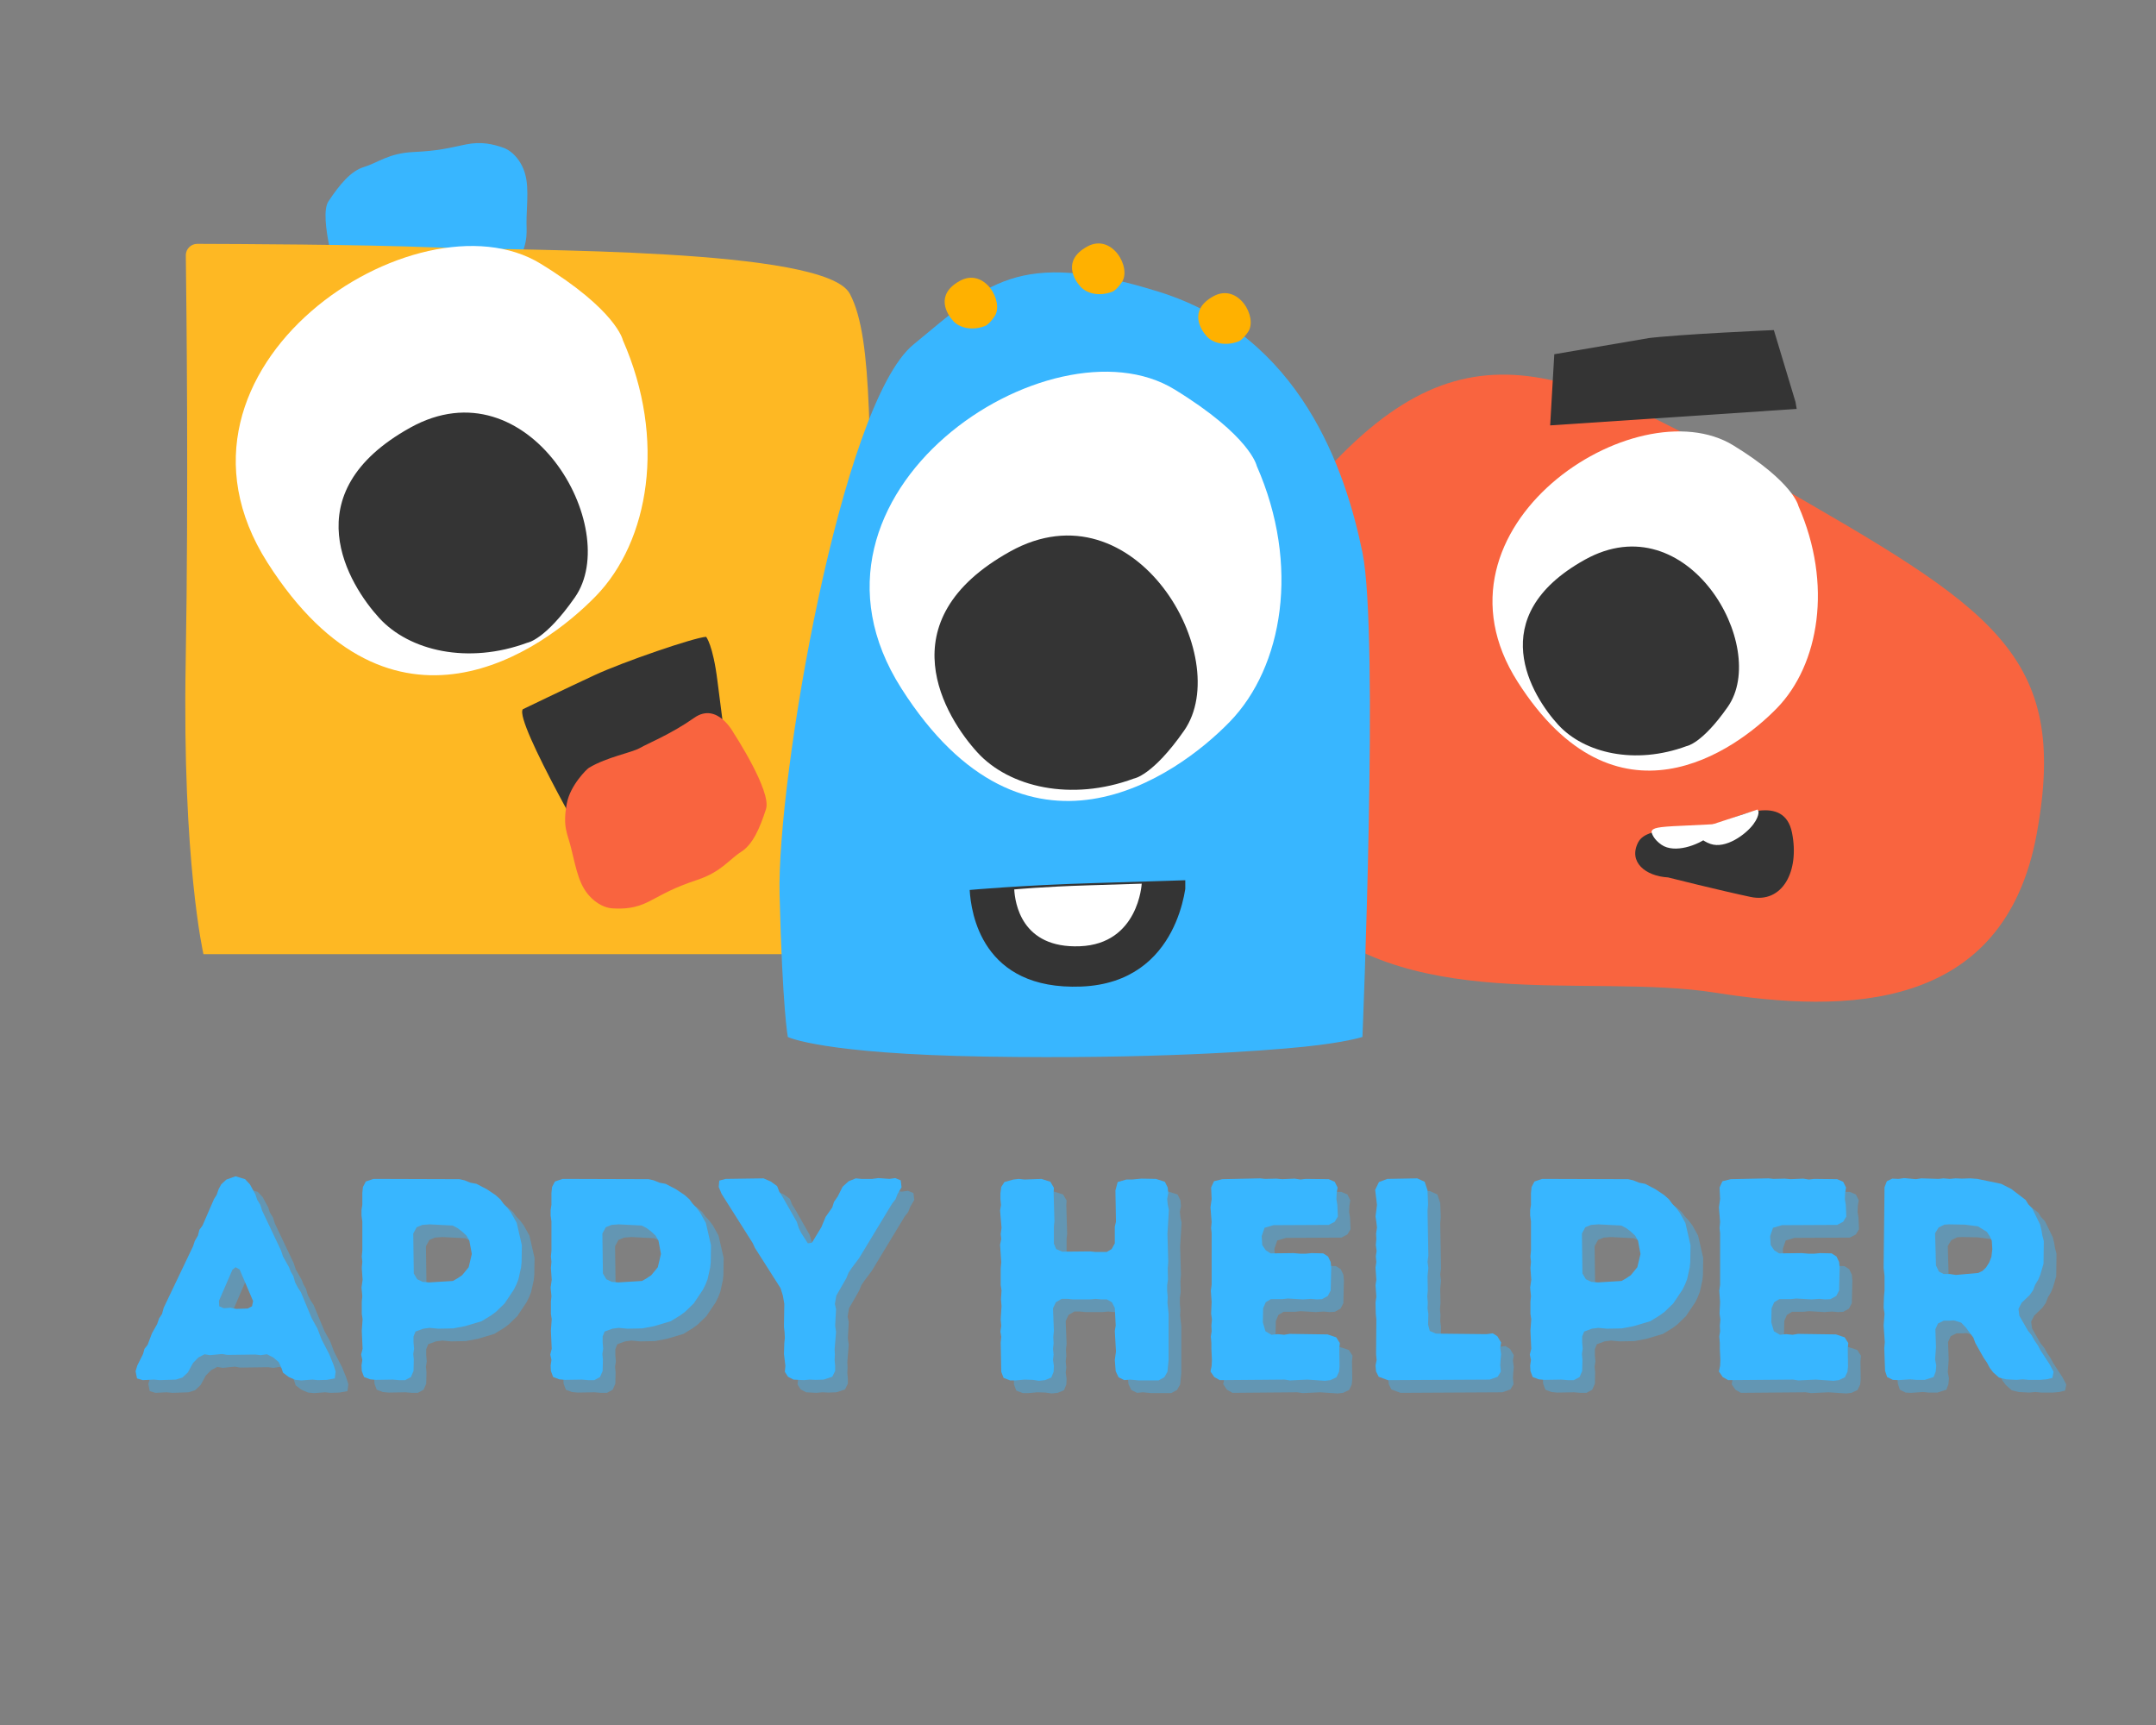 <svg xmlns="http://www.w3.org/2000/svg" xmlns:xlink="http://www.w3.org/1999/xlink" width="500" zoomAndPan="magnify" viewBox="0 0 375 300" height="400" preserveAspectRatio="xMidYMid meet" version="1.0"><rect x="0" y="0" width="375" height="300" fill="#808080" stroke="none"/><defs><g/><clipPath id="b0ee368141"><path d="M 56 24 L 92 24 L 92 54 L 56 54 Z M 56 24 " clip-rule="nonzero"/></clipPath><clipPath id="3394c8e4ff"><path d="M 91.746 56.09 L 55.004 55.191 L 55.777 23.699 L 92.516 24.602 Z M 91.746 56.09 " clip-rule="nonzero"/></clipPath><clipPath id="9d8cb9913e"><path d="M 91.746 56.09 L 55.004 55.191 L 55.777 23.699 L 92.516 24.602 Z M 91.746 56.09 " clip-rule="nonzero"/></clipPath><clipPath id="2b3bc00de7"><path d="M 32 42.41 L 153 42.41 L 153 166 L 32 166 Z M 32 42.41 " clip-rule="nonzero"/></clipPath><clipPath id="0408a862a1"><path d="M 58 71 L 103 71 L 103 114 L 58 114 Z M 58 71 " clip-rule="nonzero"/></clipPath><clipPath id="aed8da1405"><path d="M 110.07 64.004 L 106.887 117.156 L 49.242 113.707 L 52.422 60.551 Z M 110.07 64.004 " clip-rule="nonzero"/></clipPath><clipPath id="9e787842a0"><path d="M 110.07 64.004 L 106.887 117.156 L 49.242 113.707 L 52.422 60.551 Z M 110.07 64.004 " clip-rule="nonzero"/></clipPath><clipPath id="9bed72886c"><path d="M 264 95 L 303 95 L 303 132 L 264 132 Z M 264 95 " clip-rule="nonzero"/></clipPath><clipPath id="7daa848c5b"><path d="M 309.262 88.336 L 306.484 134.75 L 256.324 131.75 L 259.102 85.332 Z M 309.262 88.336 " clip-rule="nonzero"/></clipPath><clipPath id="04d9967876"><path d="M 309.262 88.336 L 306.484 134.75 L 256.324 131.75 L 259.102 85.332 Z M 309.262 88.336 " clip-rule="nonzero"/></clipPath><clipPath id="c20877c9e6"><path d="M 135.078 47 L 239 47 L 239 184 L 135.078 184 Z M 135.078 47 " clip-rule="nonzero"/></clipPath><clipPath id="1bdb1fafbf"><path d="M 162 93 L 209 93 L 209 138 L 162 138 Z M 162 93 " clip-rule="nonzero"/></clipPath><clipPath id="2e8d977c15"><path d="M 216.59 84.953 L 213.23 141.102 L 151.84 137.43 L 155.199 81.277 Z M 216.59 84.953 " clip-rule="nonzero"/></clipPath><clipPath id="94fe89826c"><path d="M 216.59 84.953 L 213.23 141.102 L 151.84 137.43 L 155.199 81.277 Z M 216.59 84.953 " clip-rule="nonzero"/></clipPath><clipPath id="3d648d4053"><path d="M 208 50 L 218 50 L 218 60 L 208 60 Z M 208 50 " clip-rule="nonzero"/></clipPath><clipPath id="383c74e1e6"><path d="M 219.191 49.344 L 218.516 60.574 L 206.539 59.855 L 207.211 48.629 Z M 219.191 49.344 " clip-rule="nonzero"/></clipPath><clipPath id="56d15e5f4f"><path d="M 219.191 49.344 L 218.516 60.574 L 206.539 59.855 L 207.211 48.629 Z M 219.191 49.344 " clip-rule="nonzero"/></clipPath><clipPath id="fe37f48023"><path d="M 186 42 L 196 42 L 196 52 L 186 52 Z M 186 42 " clip-rule="nonzero"/></clipPath><clipPath id="e0ff1254c4"><path d="M 197.23 40.707 L 196.559 51.934 L 184.582 51.219 L 185.254 39.988 Z M 197.23 40.707 " clip-rule="nonzero"/></clipPath><clipPath id="5f1433fe9b"><path d="M 197.23 40.707 L 196.559 51.934 L 184.582 51.219 L 185.254 39.988 Z M 197.23 40.707 " clip-rule="nonzero"/></clipPath><clipPath id="5291d4d8e6"><path d="M 164 48 L 174 48 L 174 58 L 164 58 Z M 164 48 " clip-rule="nonzero"/></clipPath><clipPath id="198f049faa"><path d="M 175.086 46.668 L 174.414 57.898 L 162.434 57.18 L 163.105 45.953 Z M 175.086 46.668 " clip-rule="nonzero"/></clipPath><clipPath id="cd02ccf014"><path d="M 175.086 46.668 L 174.414 57.898 L 162.434 57.18 L 163.105 45.953 Z M 175.086 46.668 " clip-rule="nonzero"/></clipPath><clipPath id="e2378d297c"><path d="M 90 110 L 128 110 L 128 152 L 90 152 Z M 90 110 " clip-rule="nonzero"/></clipPath><clipPath id="4764003b8d"><path d="M 87.785 119.352 L 123.379 110.191 L 132.164 144.328 L 96.574 153.488 Z M 87.785 119.352 " clip-rule="nonzero"/></clipPath><clipPath id="ac2ea52393"><path d="M 87.785 119.352 L 123.379 110.191 L 132.164 144.328 L 96.574 153.488 Z M 87.785 119.352 " clip-rule="nonzero"/></clipPath><clipPath id="9dc947960b"><path d="M 98 124 L 134 124 L 134 159 L 98 159 Z M 98 124 " clip-rule="nonzero"/></clipPath><clipPath id="49e60a95e9"><path d="M 94.18 129.879 L 129.77 120.719 L 137.621 151.223 L 102.031 160.383 Z M 94.18 129.879 " clip-rule="nonzero"/></clipPath><clipPath id="74e3a439e3"><path d="M 94.18 129.879 L 129.77 120.719 L 137.621 151.223 L 102.031 160.383 Z M 94.18 129.879 " clip-rule="nonzero"/></clipPath><clipPath id="2c47a19af9"><path d="M 284 140 L 313 140 L 313 157 L 284 157 Z M 284 140 " clip-rule="nonzero"/></clipPath><clipPath id="06f916162c"><path d="M 287.09 132.781 L 315.613 139.254 L 311.297 158.27 L 282.773 151.797 Z M 287.09 132.781 " clip-rule="nonzero"/></clipPath><clipPath id="17f9e885bb"><path d="M 287.09 132.781 L 315.613 139.254 L 311.297 158.27 L 282.773 151.797 Z M 287.09 132.781 " clip-rule="nonzero"/></clipPath><clipPath id="7eff94ae74"><path d="M 168.66 153.066 L 206.16 153.066 L 206.16 172 L 168.66 172 Z M 168.66 153.066 " clip-rule="nonzero"/></clipPath><clipPath id="b4c7e7e0d3"><path d="M 176.41 153.672 L 198.91 153.672 L 198.91 164.922 L 176.41 164.922 Z M 176.41 153.672 " clip-rule="nonzero"/></clipPath><clipPath id="fc5e7a6c59"><path d="M 287 143 L 299 143 L 299 148 L 287 148 Z M 287 143 " clip-rule="nonzero"/></clipPath><clipPath id="2224ad0756"><path d="M 287.121 144.016 L 298.152 141.801 L 299.188 146.949 L 288.156 149.16 Z M 287.121 144.016 " clip-rule="nonzero"/></clipPath><clipPath id="cc2c4868c0"><path d="M 287.121 144.016 L 298.152 141.801 L 299.188 146.949 L 288.156 149.16 Z M 287.121 144.016 " clip-rule="nonzero"/></clipPath><clipPath id="e8e7d47fff"><path d="M 295 140 L 306 140 L 306 147 L 295 147 Z M 295 140 " clip-rule="nonzero"/></clipPath><clipPath id="0086374dee"><path d="M 294.953 144.469 L 305.004 139.41 L 307.363 144.102 L 297.312 149.16 Z M 294.953 144.469 " clip-rule="nonzero"/></clipPath><clipPath id="57392f1f52"><path d="M 294.953 144.469 L 305.004 139.41 L 307.363 144.102 L 297.312 149.16 Z M 294.953 144.469 " clip-rule="nonzero"/></clipPath><clipPath id="c924063f78"><path d="M 269 57 L 313 57 L 313 74 L 269 74 Z M 269 57 " clip-rule="nonzero"/></clipPath><clipPath id="262254456a"><path d="M 270.371 78.344 L 267.59 62.078 L 309.73 54.875 L 312.508 71.137 Z M 270.371 78.344 " clip-rule="nonzero"/></clipPath><clipPath id="7e40774664"><path d="M 270.371 78.344 L 267.59 62.078 L 309.73 54.875 L 312.508 71.137 Z M 270.371 78.344 " clip-rule="nonzero"/></clipPath></defs><g fill="#38b6ff" fill-opacity="0.4"><g transform="translate(25.137, 242.188)"><g><path d="M 29.5 0.094 L 28.453 0 L 27.297 -0.5 L 26.297 -1.25 L 26 -2.156 L 25.547 -3.094 L 24.594 -3.906 L 23.5 -4.453 L 22.406 -4.297 L 21.5 -4.406 L 16.594 -4.344 L 15.703 -4.5 L 13.594 -4.297 L 12.656 -4.453 L 11.594 -3.906 L 10.656 -2.953 L 9.75 -1.297 L 8.797 -0.406 L 7.656 -0.047 L 4.844 0.047 L 3.844 -0.047 L 1.906 0.047 L 0.906 -0.25 L 0.656 -1.5 L 0.953 -2.5 L 1.953 -4.5 L 2.203 -5.406 L 2.75 -6.094 L 3.5 -8.094 L 4.406 -9.703 L 4.75 -10.703 L 5.25 -11.453 L 5.547 -12.547 L 10.656 -23.25 L 10.953 -24.156 L 11.5 -25.094 L 11.75 -26.094 L 12.297 -26.844 L 14.297 -31.453 L 14.75 -32.156 L 15.094 -33.156 L 15.547 -34 L 16.453 -34.844 L 18.047 -35.406 L 19.703 -34.906 L 20.547 -34 L 21.5 -32.25 L 21.797 -31.344 L 22.344 -30.453 L 22.656 -29.453 L 25.953 -22.5 L 26.297 -21.453 L 27.344 -19.594 L 27.656 -18.797 L 28.094 -18.047 L 28.406 -16.953 L 28.906 -16 L 29.406 -15.25 L 31.297 -10.703 L 32.297 -8.906 L 33 -7.047 L 34.344 -4.453 L 35.094 -2.594 L 35.453 -1.453 L 35.297 -0.25 L 33.906 0 L 32.344 0.047 L 31.406 -0.047 Z M 18.156 -12.344 L 20.156 -12.406 L 20.906 -12.797 L 21.094 -13.703 L 18.75 -19.203 L 18.047 -19.594 L 17.5 -19.156 L 15.156 -13.75 L 15.203 -12.797 L 16 -12.453 L 17.156 -12.547 Z M 18.156 -12.344 "/></g></g></g><g fill="#38b6ff" fill-opacity="0.4"><g transform="translate(61.431, 242.188)"><g><path d="M 3.703 -1.547 L 3.656 -2.5 L 3.797 -3.453 L 3.594 -4.406 L 3.844 -5.406 L 3.703 -8.547 L 3.844 -10.547 L 3.703 -11.5 L 3.703 -13.594 L 3.797 -14.547 L 3.656 -16.047 L 3.844 -17.406 L 3.703 -19.453 L 3.797 -20.547 L 3.703 -21.453 L 3.797 -22.453 L 3.797 -27.547 L 3.656 -28.594 L 3.656 -29.547 L 3.797 -30.453 L 3.797 -32.5 L 3.906 -33.547 L 4.406 -34.5 L 5.75 -34.953 L 20.703 -34.906 L 21.594 -34.703 L 22.594 -34.297 L 23.656 -34.094 L 25.453 -33.156 L 26.953 -32.156 L 27.797 -31.406 L 28.344 -30.656 L 29 -29.953 L 29.656 -29.094 L 30.656 -27.297 L 31.547 -23.406 L 31.5 -20.453 L 31.406 -19.547 L 30.953 -17.5 L 30.594 -16.594 L 30.156 -15.703 L 28.547 -13.297 L 27.047 -11.844 L 26.25 -11.25 L 24.547 -10.203 L 21.656 -9.344 L 19.594 -8.953 L 17 -8.906 L 15.5 -9.047 L 14.406 -8.906 L 13.047 -8.406 L 12.703 -7.547 L 12.703 -6.5 L 12.797 -5.406 L 12.656 -4.5 L 12.75 -3.547 L 12.703 -1.547 L 12.25 -0.5 L 11.25 0.047 L 10.203 0.047 L 9.094 -0.047 L 6.156 0 L 5.156 -0.094 L 4.094 -0.5 Z M 14.297 -17.047 L 15.453 -16.953 L 19.547 -17.203 L 20.344 -17.656 L 21.156 -18.203 L 22.297 -19.594 L 22.844 -21.906 L 22.406 -24.25 L 21.906 -25.094 L 21.094 -25.844 L 20.344 -26.406 L 19.5 -26.844 L 15.5 -27.047 L 14.25 -26.953 L 13.25 -26.547 L 12.656 -25.453 L 12.75 -18.5 L 13.344 -17.5 Z M 14.297 -17.047 "/></g></g></g><g fill="#38b6ff" fill-opacity="0.4"><g transform="translate(94.326, 242.188)"><g><path d="M 3.703 -1.547 L 3.656 -2.5 L 3.797 -3.453 L 3.594 -4.406 L 3.844 -5.406 L 3.703 -8.547 L 3.844 -10.547 L 3.703 -11.5 L 3.703 -13.594 L 3.797 -14.547 L 3.656 -16.047 L 3.844 -17.406 L 3.703 -19.453 L 3.797 -20.547 L 3.703 -21.453 L 3.797 -22.453 L 3.797 -27.547 L 3.656 -28.594 L 3.656 -29.547 L 3.797 -30.453 L 3.797 -32.5 L 3.906 -33.547 L 4.406 -34.5 L 5.75 -34.953 L 20.703 -34.906 L 21.594 -34.703 L 22.594 -34.297 L 23.656 -34.094 L 25.453 -33.156 L 26.953 -32.156 L 27.797 -31.406 L 28.344 -30.656 L 29 -29.953 L 29.656 -29.094 L 30.656 -27.297 L 31.547 -23.406 L 31.5 -20.453 L 31.406 -19.547 L 30.953 -17.5 L 30.594 -16.594 L 30.156 -15.703 L 28.547 -13.297 L 27.047 -11.844 L 26.25 -11.25 L 24.547 -10.203 L 21.656 -9.344 L 19.594 -8.953 L 17 -8.906 L 15.5 -9.047 L 14.406 -8.906 L 13.047 -8.406 L 12.703 -7.547 L 12.703 -6.5 L 12.797 -5.406 L 12.656 -4.5 L 12.75 -3.547 L 12.703 -1.547 L 12.25 -0.5 L 11.25 0.047 L 10.203 0.047 L 9.094 -0.047 L 6.156 0 L 5.156 -0.094 L 4.094 -0.5 Z M 14.297 -17.047 L 15.453 -16.953 L 19.547 -17.203 L 20.344 -17.656 L 21.156 -18.203 L 22.297 -19.594 L 22.844 -21.906 L 22.406 -24.25 L 21.906 -25.094 L 21.094 -25.844 L 20.344 -26.406 L 19.5 -26.844 L 15.5 -27.047 L 14.25 -26.953 L 13.25 -26.547 L 12.656 -25.453 L 12.75 -18.5 L 13.344 -17.5 Z M 14.297 -17.047 "/></g></g></g><g fill="#38b6ff" fill-opacity="0.4"><g transform="translate(127.221, 242.188)"><g><path d="M 11.5 -1.406 L 11.594 -2.453 L 11.344 -4.5 L 11.406 -6.406 L 11.5 -7.297 L 11.453 -8.25 L 11.344 -9.25 L 11.406 -13.203 L 11.156 -14.656 L 10.75 -15.953 L 6.297 -22.953 L 5.906 -23.797 L 0.5 -32.344 L 0 -33.547 L 0.094 -34.656 L 1.203 -34.953 L 7.797 -35.047 L 9.047 -34.5 L 10.156 -33.703 L 10.547 -32.703 L 11.094 -31.844 L 13.594 -27.453 L 13.906 -26.453 L 14.344 -25.547 L 15.5 -23.75 L 16.203 -23.844 L 17.844 -26.547 L 18.594 -28.344 L 19.75 -30 L 20.047 -30.953 L 20.703 -31.906 L 21.547 -33.594 L 22.594 -34.547 L 23.844 -35.047 L 24.797 -34.953 L 26.703 -34.953 L 27.75 -35.094 L 29.703 -34.953 L 30.703 -35.094 L 31.656 -34.703 L 31.797 -33.5 L 31.094 -32.297 L 30.75 -31.406 L 30.156 -30.656 L 24.406 -21.156 L 23.156 -19.5 L 22.594 -18.656 L 22.203 -17.703 L 20.453 -14.656 L 20.203 -13.203 L 20.406 -12.297 L 20.25 -9.406 L 20.406 -8.344 L 20.156 -5.297 L 20.203 -4.406 L 20.156 -3.453 L 20.25 -2.406 L 20.25 -1.547 L 19.75 -0.547 L 18.25 -0.047 L 16.844 0 L 15.797 -0.047 L 14.797 0.047 L 13 -0.047 L 12.047 -0.547 Z M 11.5 -1.406 "/></g></g></g><g fill="#38b6ff" fill-opacity="0.4"><g transform="translate(159.016, 242.188)"><g/></g></g><g fill="#38b6ff" fill-opacity="0.4"><g transform="translate(172.564, 242.188)"><g><path d="M 3.797 -1.406 L 3.703 -6.5 L 3.797 -7.5 L 3.656 -8.406 L 3.797 -9.406 L 3.703 -10.5 L 3.844 -12.844 L 3.75 -14 L 3.844 -15.547 L 3.703 -16.5 L 3.703 -19.406 L 3.797 -20.453 L 3.594 -23.5 L 3.797 -24.5 L 3.703 -25.344 L 3.844 -26.453 L 3.594 -29.453 L 3.75 -30.406 L 3.656 -31.5 L 3.656 -32.453 L 3.797 -33.547 L 4.344 -34.406 L 5.906 -34.844 L 6.844 -34.953 L 7.844 -34.844 L 10.797 -34.953 L 12.344 -34.453 L 12.953 -33.406 L 12.906 -32.547 L 13.047 -27.594 L 12.953 -26.703 L 12.953 -23.703 L 13.344 -22.75 L 14.406 -22.297 L 19.25 -22.344 L 20.156 -22.25 L 22.156 -22.25 L 23 -22.75 L 23.547 -23.75 L 23.547 -26.656 L 23.75 -27.5 L 23.656 -32.953 L 24.047 -34.406 L 25.547 -34.844 L 26.547 -34.844 L 28.156 -35 L 30.703 -34.953 L 32.25 -34.453 L 32.75 -33.453 L 32.844 -32.453 L 32.656 -31.453 L 32.75 -30.5 L 32.953 -29.547 L 32.703 -25.406 L 32.844 -20.5 L 32.75 -19.406 L 32.797 -17.5 L 32.656 -16.453 L 32.656 -15.453 L 32.75 -14.406 L 32.703 -13.406 L 32.906 -11.5 L 32.906 -3.453 L 32.703 -1.406 L 32.156 -0.453 L 31.156 0.094 L 27.703 0.094 L 26.203 -0.047 L 25.203 0.047 L 24.203 -0.453 L 23.703 -1.5 L 23.547 -3.453 L 23.75 -4.953 L 23.547 -8.5 L 23.703 -9.453 L 23.547 -12.5 L 23.047 -13.5 L 22.156 -14 L 21.203 -14 L 20.203 -14.094 L 19.203 -14 L 16.25 -14 L 15.344 -14.094 L 14.297 -14.094 L 13.297 -13.5 L 12.797 -12.453 L 12.953 -8.5 L 12.844 -7.453 L 12.906 -6.344 L 12.797 -5.406 L 12.906 -4.406 L 12.797 -3.5 L 12.953 -2.406 L 12.906 -1.406 L 12.5 -0.406 L 11.406 0.047 L 10.344 0.156 L 9.297 0 L 7.844 -0.047 L 6.297 0.094 L 5.344 0.094 L 4.203 -0.344 Z M 3.797 -1.406 "/></g></g></g><g fill="#38b6ff" fill-opacity="0.4"><g transform="translate(209.158, 242.188)"><g><path d="M 3.594 -1.453 L 3.797 -2.453 L 3.844 -3.453 L 3.75 -5.406 L 3.75 -6.406 L 3.656 -7.547 L 3.797 -8.453 L 3.75 -9.406 L 3.844 -10.5 L 3.703 -11.547 L 3.797 -13.547 L 3.656 -15.5 L 3.797 -16.547 L 3.797 -25.5 L 3.703 -26.406 L 3.797 -27.453 L 3.594 -30 L 3.797 -31.453 L 3.703 -33.453 L 4.203 -34.547 L 5.656 -34.906 L 12.203 -35.047 L 13.094 -34.953 L 15.047 -35 L 16.047 -34.906 L 18.25 -35 L 19.25 -34.844 L 20.156 -34.953 L 24.156 -34.906 L 25.203 -34.453 L 25.703 -33.453 L 25.547 -32.5 L 25.5 -31.406 L 25.656 -30.453 L 25.75 -28.406 L 25.203 -27.5 L 24.156 -26.953 L 14.547 -26.906 L 13 -26.453 L 12.5 -25 L 12.594 -23.453 L 13.203 -22.547 L 14.047 -22 L 18 -22.047 L 19.156 -21.953 L 20.203 -21.953 L 21.203 -22.047 L 23.203 -22 L 24.047 -21.453 L 24.5 -20.5 L 24.594 -19.5 L 24.5 -15.547 L 24 -14.594 L 23 -14.047 L 22.094 -14 L 21.047 -14.094 L 19.703 -14 L 17.047 -14.156 L 16.047 -14.047 L 14.094 -14.047 L 13.203 -13.5 L 12.75 -12.453 L 12.703 -10 L 13.156 -8.453 L 14.203 -7.844 L 15.297 -7.953 L 16.406 -7.844 L 17.344 -8 L 23.953 -7.906 L 25.453 -7.406 L 26.094 -6.406 L 26 -5.453 L 26.047 -2.344 L 25.953 -1.406 L 25.5 -0.453 L 24.453 0.047 L 23.5 0.156 L 20.453 -0.047 L 17.406 0.094 L 16.5 -0.047 L 5.203 0.047 L 4.25 -0.5 Z M 3.594 -1.453 "/></g></g></g><g fill="#38b6ff" fill-opacity="0.4"><g transform="translate(237.804, 242.188)"><g><path d="M 3.75 -1.453 L 3.656 -2.5 L 3.844 -3.453 L 3.75 -4.453 L 3.797 -10.547 L 3.703 -11.453 L 3.656 -13.453 L 3.797 -14.453 L 3.656 -16.453 L 3.797 -17.406 L 3.656 -19.547 L 3.797 -20.5 L 3.703 -21.5 L 3.844 -22.406 L 3.703 -23.453 L 3.797 -24.453 L 3.75 -25.406 L 3.906 -26.5 L 3.797 -27.453 L 3.656 -28.453 L 3.797 -29.5 L 3.906 -30.453 L 3.594 -33.047 L 4.25 -34.406 L 5.703 -34.953 L 10.906 -35.047 L 12.203 -34.453 L 12.703 -32.953 L 12.797 -30.5 L 12.703 -29.406 L 12.844 -21.594 L 12.703 -20.547 L 12.844 -19.453 L 12.703 -18.047 L 12.75 -15.547 L 12.656 -14.5 L 12.75 -13.5 L 12.703 -12.406 L 12.844 -11.453 L 12.797 -9.594 L 13.094 -8.5 L 14.156 -8.047 L 22.953 -7.953 L 24.047 -8.094 L 24.844 -7.594 L 25.5 -6.5 L 25.344 -5.547 L 25.5 -4.453 L 25.406 -3.547 L 25.344 -2.547 L 25.453 -1.453 L 24.906 -0.547 L 23.5 -0.047 L 5.797 0.047 L 4.203 -0.547 Z M 3.75 -1.453 "/></g></g></g><g fill="#38b6ff" fill-opacity="0.4"><g transform="translate(264.7, 242.188)"><g><path d="M 3.703 -1.547 L 3.656 -2.5 L 3.797 -3.453 L 3.594 -4.406 L 3.844 -5.406 L 3.703 -8.547 L 3.844 -10.547 L 3.703 -11.5 L 3.703 -13.594 L 3.797 -14.547 L 3.656 -16.047 L 3.844 -17.406 L 3.703 -19.453 L 3.797 -20.547 L 3.703 -21.453 L 3.797 -22.453 L 3.797 -27.547 L 3.656 -28.594 L 3.656 -29.547 L 3.797 -30.453 L 3.797 -32.5 L 3.906 -33.547 L 4.406 -34.5 L 5.75 -34.953 L 20.703 -34.906 L 21.594 -34.703 L 22.594 -34.297 L 23.656 -34.094 L 25.453 -33.156 L 26.953 -32.156 L 27.797 -31.406 L 28.344 -30.656 L 29 -29.953 L 29.656 -29.094 L 30.656 -27.297 L 31.547 -23.406 L 31.5 -20.453 L 31.406 -19.547 L 30.953 -17.5 L 30.594 -16.594 L 30.156 -15.703 L 28.547 -13.297 L 27.047 -11.844 L 26.25 -11.25 L 24.547 -10.203 L 21.656 -9.344 L 19.594 -8.953 L 17 -8.906 L 15.5 -9.047 L 14.406 -8.906 L 13.047 -8.406 L 12.703 -7.547 L 12.703 -6.5 L 12.797 -5.406 L 12.656 -4.5 L 12.75 -3.547 L 12.703 -1.547 L 12.25 -0.5 L 11.25 0.047 L 10.203 0.047 L 9.094 -0.047 L 6.156 0 L 5.156 -0.094 L 4.094 -0.5 Z M 14.297 -17.047 L 15.453 -16.953 L 19.547 -17.203 L 20.344 -17.656 L 21.156 -18.203 L 22.297 -19.594 L 22.844 -21.906 L 22.406 -24.25 L 21.906 -25.094 L 21.094 -25.844 L 20.344 -26.406 L 19.5 -26.844 L 15.5 -27.047 L 14.25 -26.953 L 13.25 -26.547 L 12.656 -25.453 L 12.75 -18.5 L 13.344 -17.5 Z M 14.297 -17.047 "/></g></g></g><g fill="#38b6ff" fill-opacity="0.4"><g transform="translate(297.595, 242.188)"><g><path d="M 3.594 -1.453 L 3.797 -2.453 L 3.844 -3.453 L 3.75 -5.406 L 3.75 -6.406 L 3.656 -7.547 L 3.797 -8.453 L 3.75 -9.406 L 3.844 -10.5 L 3.703 -11.547 L 3.797 -13.547 L 3.656 -15.5 L 3.797 -16.547 L 3.797 -25.5 L 3.703 -26.406 L 3.797 -27.453 L 3.594 -30 L 3.797 -31.453 L 3.703 -33.453 L 4.203 -34.547 L 5.656 -34.906 L 12.203 -35.047 L 13.094 -34.953 L 15.047 -35 L 16.047 -34.906 L 18.25 -35 L 19.25 -34.844 L 20.156 -34.953 L 24.156 -34.906 L 25.203 -34.453 L 25.703 -33.453 L 25.547 -32.5 L 25.5 -31.406 L 25.656 -30.453 L 25.75 -28.406 L 25.203 -27.5 L 24.156 -26.953 L 14.547 -26.906 L 13 -26.453 L 12.5 -25 L 12.594 -23.453 L 13.203 -22.547 L 14.047 -22 L 18 -22.047 L 19.156 -21.953 L 20.203 -21.953 L 21.203 -22.047 L 23.203 -22 L 24.047 -21.453 L 24.5 -20.5 L 24.594 -19.5 L 24.5 -15.547 L 24 -14.594 L 23 -14.047 L 22.094 -14 L 21.047 -14.094 L 19.703 -14 L 17.047 -14.156 L 16.047 -14.047 L 14.094 -14.047 L 13.203 -13.5 L 12.75 -12.453 L 12.703 -10 L 13.156 -8.453 L 14.203 -7.844 L 15.297 -7.953 L 16.406 -7.844 L 17.344 -8 L 23.953 -7.906 L 25.453 -7.406 L 26.094 -6.406 L 26 -5.453 L 26.047 -2.344 L 25.953 -1.406 L 25.5 -0.453 L 24.453 0.047 L 23.5 0.156 L 20.453 -0.047 L 17.406 0.094 L 16.5 -0.047 L 5.203 0.047 L 4.25 -0.5 Z M 3.594 -1.453 "/></g></g></g><g fill="#38b6ff" fill-opacity="0.4"><g transform="translate(326.24, 242.188)"><g><path d="M 3.844 -1.594 L 3.703 -5.5 L 3.797 -6.547 L 3.594 -9.453 L 3.75 -11.5 L 3.594 -12.594 L 3.656 -14.5 L 3.75 -15.547 L 3.75 -18.047 L 3.594 -19.5 L 3.75 -33.5 L 4.156 -34.547 L 5.094 -35 L 6.203 -34.953 L 7.156 -35.094 L 9.203 -34.906 L 10.156 -35.047 L 13.156 -34.953 L 14 -35.047 L 15.094 -34.953 L 16.094 -35.047 L 17.203 -35 L 18.656 -35.047 L 19.906 -34.953 L 24.047 -34.094 L 25.797 -33.203 L 28.297 -31.297 L 28.75 -30.547 L 29.453 -29.797 L 30.797 -27.047 L 31.047 -26.047 L 31.203 -25.094 L 31.453 -24.156 L 31.406 -20.203 L 30.844 -18.297 L 30.5 -17.453 L 29.953 -16.547 L 29.594 -15.594 L 29 -14.75 L 27.594 -13.406 L 27.047 -12.344 L 27.203 -11.156 L 28.703 -8.547 L 29.344 -7.75 L 29.844 -6.844 L 30.453 -5.953 L 30.906 -5.094 L 32.5 -2.656 L 33.156 -1.406 L 32.953 -0.344 L 31.906 -0.094 L 30.797 0 L 28.797 0 L 27.797 -0.094 L 26.703 0 L 24.906 -0.094 L 23.656 -0.406 L 22.656 -1.297 L 22.047 -2.094 L 21.594 -2.953 L 20.953 -3.906 L 19.547 -6.406 L 19.203 -7.344 L 17.906 -9.094 L 17.094 -9.953 L 15.844 -10.344 L 14.953 -10.297 L 14.047 -10.297 L 13.047 -9.797 L 12.594 -8.797 L 12.703 -5.703 L 12.547 -3.547 L 12.75 -2.5 L 12.656 -1.453 L 12.297 -0.5 L 10.75 0 L 9.25 0 L 8.203 -0.094 L 6.156 0.047 L 5.203 0 L 4.203 -0.5 Z M 14.047 -18.406 L 15.156 -18.406 L 16.156 -18.25 L 20.047 -18.594 L 20.797 -18.953 L 21.406 -19.547 L 21.953 -20.406 L 22.344 -21.406 L 22.5 -22.75 L 22.406 -24.203 L 22.047 -25 L 21.547 -25.75 L 20 -26.703 L 17.703 -27 L 14.953 -27.047 L 14.156 -27 L 13.156 -26.5 L 12.547 -25.5 L 12.703 -19.906 L 13.203 -18.844 Z M 14.047 -18.406 "/></g></g></g><g fill="#38b6ff" fill-opacity="1"><g transform="translate(22.927, 239.979)"><g><path d="M 29.5 0.094 L 28.453 0 L 27.297 -0.5 L 26.297 -1.25 L 26 -2.156 L 25.547 -3.094 L 24.594 -3.906 L 23.5 -4.453 L 22.406 -4.297 L 21.5 -4.406 L 16.594 -4.344 L 15.703 -4.5 L 13.594 -4.297 L 12.656 -4.453 L 11.594 -3.906 L 10.656 -2.953 L 9.75 -1.297 L 8.797 -0.406 L 7.656 -0.047 L 4.844 0.047 L 3.844 -0.047 L 1.906 0.047 L 0.906 -0.25 L 0.656 -1.5 L 0.953 -2.5 L 1.953 -4.5 L 2.203 -5.406 L 2.75 -6.094 L 3.5 -8.094 L 4.406 -9.703 L 4.75 -10.703 L 5.25 -11.453 L 5.547 -12.547 L 10.656 -23.25 L 10.953 -24.156 L 11.5 -25.094 L 11.75 -26.094 L 12.297 -26.844 L 14.297 -31.453 L 14.75 -32.156 L 15.094 -33.156 L 15.547 -34 L 16.453 -34.844 L 18.047 -35.406 L 19.703 -34.906 L 20.547 -34 L 21.5 -32.25 L 21.797 -31.344 L 22.344 -30.453 L 22.656 -29.453 L 25.953 -22.5 L 26.297 -21.453 L 27.344 -19.594 L 27.656 -18.797 L 28.094 -18.047 L 28.406 -16.953 L 28.906 -16 L 29.406 -15.25 L 31.297 -10.703 L 32.297 -8.906 L 33 -7.047 L 34.344 -4.453 L 35.094 -2.594 L 35.453 -1.453 L 35.297 -0.25 L 33.906 0 L 32.344 0.047 L 31.406 -0.047 Z M 18.156 -12.344 L 20.156 -12.406 L 20.906 -12.797 L 21.094 -13.703 L 18.75 -19.203 L 18.047 -19.594 L 17.5 -19.156 L 15.156 -13.75 L 15.203 -12.797 L 16 -12.453 L 17.156 -12.547 Z M 18.156 -12.344 "/></g></g></g><g fill="#38b6ff" fill-opacity="1"><g transform="translate(59.222, 239.979)"><g><path d="M 3.703 -1.547 L 3.656 -2.5 L 3.797 -3.453 L 3.594 -4.406 L 3.844 -5.406 L 3.703 -8.547 L 3.844 -10.547 L 3.703 -11.5 L 3.703 -13.594 L 3.797 -14.547 L 3.656 -16.047 L 3.844 -17.406 L 3.703 -19.453 L 3.797 -20.547 L 3.703 -21.453 L 3.797 -22.453 L 3.797 -27.547 L 3.656 -28.594 L 3.656 -29.547 L 3.797 -30.453 L 3.797 -32.5 L 3.906 -33.547 L 4.406 -34.5 L 5.75 -34.953 L 20.703 -34.906 L 21.594 -34.703 L 22.594 -34.297 L 23.656 -34.094 L 25.453 -33.156 L 26.953 -32.156 L 27.797 -31.406 L 28.344 -30.656 L 29 -29.953 L 29.656 -29.094 L 30.656 -27.297 L 31.547 -23.406 L 31.5 -20.453 L 31.406 -19.547 L 30.953 -17.5 L 30.594 -16.594 L 30.156 -15.703 L 28.547 -13.297 L 27.047 -11.844 L 26.25 -11.25 L 24.547 -10.203 L 21.656 -9.344 L 19.594 -8.953 L 17 -8.906 L 15.5 -9.047 L 14.406 -8.906 L 13.047 -8.406 L 12.703 -7.547 L 12.703 -6.5 L 12.797 -5.406 L 12.656 -4.5 L 12.75 -3.547 L 12.703 -1.547 L 12.25 -0.5 L 11.25 0.047 L 10.203 0.047 L 9.094 -0.047 L 6.156 0 L 5.156 -0.094 L 4.094 -0.5 Z M 14.297 -17.047 L 15.453 -16.953 L 19.547 -17.203 L 20.344 -17.656 L 21.156 -18.203 L 22.297 -19.594 L 22.844 -21.906 L 22.406 -24.25 L 21.906 -25.094 L 21.094 -25.844 L 20.344 -26.406 L 19.5 -26.844 L 15.5 -27.047 L 14.25 -26.953 L 13.25 -26.547 L 12.656 -25.453 L 12.75 -18.5 L 13.344 -17.5 Z M 14.297 -17.047 "/></g></g></g><g fill="#38b6ff" fill-opacity="1"><g transform="translate(92.117, 239.979)"><g><path d="M 3.703 -1.547 L 3.656 -2.5 L 3.797 -3.453 L 3.594 -4.406 L 3.844 -5.406 L 3.703 -8.547 L 3.844 -10.547 L 3.703 -11.5 L 3.703 -13.594 L 3.797 -14.547 L 3.656 -16.047 L 3.844 -17.406 L 3.703 -19.453 L 3.797 -20.547 L 3.703 -21.453 L 3.797 -22.453 L 3.797 -27.547 L 3.656 -28.594 L 3.656 -29.547 L 3.797 -30.453 L 3.797 -32.5 L 3.906 -33.547 L 4.406 -34.5 L 5.75 -34.953 L 20.703 -34.906 L 21.594 -34.703 L 22.594 -34.297 L 23.656 -34.094 L 25.453 -33.156 L 26.953 -32.156 L 27.797 -31.406 L 28.344 -30.656 L 29 -29.953 L 29.656 -29.094 L 30.656 -27.297 L 31.547 -23.406 L 31.5 -20.453 L 31.406 -19.547 L 30.953 -17.5 L 30.594 -16.594 L 30.156 -15.703 L 28.547 -13.297 L 27.047 -11.844 L 26.25 -11.25 L 24.547 -10.203 L 21.656 -9.344 L 19.594 -8.953 L 17 -8.906 L 15.5 -9.047 L 14.406 -8.906 L 13.047 -8.406 L 12.703 -7.547 L 12.703 -6.5 L 12.797 -5.406 L 12.656 -4.5 L 12.75 -3.547 L 12.703 -1.547 L 12.25 -0.5 L 11.25 0.047 L 10.203 0.047 L 9.094 -0.047 L 6.156 0 L 5.156 -0.094 L 4.094 -0.5 Z M 14.297 -17.047 L 15.453 -16.953 L 19.547 -17.203 L 20.344 -17.656 L 21.156 -18.203 L 22.297 -19.594 L 22.844 -21.906 L 22.406 -24.25 L 21.906 -25.094 L 21.094 -25.844 L 20.344 -26.406 L 19.5 -26.844 L 15.5 -27.047 L 14.25 -26.953 L 13.25 -26.547 L 12.656 -25.453 L 12.75 -18.5 L 13.344 -17.5 Z M 14.297 -17.047 "/></g></g></g><g fill="#38b6ff" fill-opacity="1"><g transform="translate(125.011, 239.979)"><g><path d="M 11.5 -1.406 L 11.594 -2.453 L 11.344 -4.5 L 11.406 -6.406 L 11.5 -7.297 L 11.453 -8.25 L 11.344 -9.25 L 11.406 -13.203 L 11.156 -14.656 L 10.75 -15.953 L 6.297 -22.953 L 5.906 -23.797 L 0.5 -32.344 L 0 -33.547 L 0.094 -34.656 L 1.203 -34.953 L 7.797 -35.047 L 9.047 -34.5 L 10.156 -33.703 L 10.547 -32.703 L 11.094 -31.844 L 13.594 -27.453 L 13.906 -26.453 L 14.344 -25.547 L 15.5 -23.75 L 16.203 -23.844 L 17.844 -26.547 L 18.594 -28.344 L 19.75 -30 L 20.047 -30.953 L 20.703 -31.906 L 21.547 -33.594 L 22.594 -34.547 L 23.844 -35.047 L 24.797 -34.953 L 26.703 -34.953 L 27.75 -35.094 L 29.703 -34.953 L 30.703 -35.094 L 31.656 -34.703 L 31.797 -33.5 L 31.094 -32.297 L 30.75 -31.406 L 30.156 -30.656 L 24.406 -21.156 L 23.156 -19.5 L 22.594 -18.656 L 22.203 -17.703 L 20.453 -14.656 L 20.203 -13.203 L 20.406 -12.297 L 20.25 -9.406 L 20.406 -8.344 L 20.156 -5.297 L 20.203 -4.406 L 20.156 -3.453 L 20.25 -2.406 L 20.25 -1.547 L 19.75 -0.547 L 18.25 -0.047 L 16.844 0 L 15.797 -0.047 L 14.797 0.047 L 13 -0.047 L 12.047 -0.547 Z M 11.5 -1.406 "/></g></g></g><g fill="#38b6ff" fill-opacity="1"><g transform="translate(156.806, 239.979)"><g/></g></g><g fill="#38b6ff" fill-opacity="1"><g transform="translate(170.354, 239.979)"><g><path d="M 3.797 -1.406 L 3.703 -6.5 L 3.797 -7.5 L 3.656 -8.406 L 3.797 -9.406 L 3.703 -10.5 L 3.844 -12.844 L 3.75 -14 L 3.844 -15.547 L 3.703 -16.5 L 3.703 -19.406 L 3.797 -20.453 L 3.594 -23.5 L 3.797 -24.5 L 3.703 -25.344 L 3.844 -26.453 L 3.594 -29.453 L 3.75 -30.406 L 3.656 -31.5 L 3.656 -32.453 L 3.797 -33.547 L 4.344 -34.406 L 5.906 -34.844 L 6.844 -34.953 L 7.844 -34.844 L 10.797 -34.953 L 12.344 -34.453 L 12.953 -33.406 L 12.906 -32.547 L 13.047 -27.594 L 12.953 -26.703 L 12.953 -23.703 L 13.344 -22.75 L 14.406 -22.297 L 19.25 -22.344 L 20.156 -22.25 L 22.156 -22.25 L 23 -22.75 L 23.547 -23.75 L 23.547 -26.656 L 23.75 -27.5 L 23.656 -32.953 L 24.047 -34.406 L 25.547 -34.844 L 26.547 -34.844 L 28.156 -35 L 30.703 -34.953 L 32.25 -34.453 L 32.75 -33.453 L 32.844 -32.453 L 32.656 -31.453 L 32.75 -30.5 L 32.953 -29.547 L 32.703 -25.406 L 32.844 -20.5 L 32.75 -19.406 L 32.797 -17.5 L 32.656 -16.453 L 32.656 -15.453 L 32.75 -14.406 L 32.703 -13.406 L 32.906 -11.5 L 32.906 -3.453 L 32.703 -1.406 L 32.156 -0.453 L 31.156 0.094 L 27.703 0.094 L 26.203 -0.047 L 25.203 0.047 L 24.203 -0.453 L 23.703 -1.5 L 23.547 -3.453 L 23.75 -4.953 L 23.547 -8.5 L 23.703 -9.453 L 23.547 -12.5 L 23.047 -13.5 L 22.156 -14 L 21.203 -14 L 20.203 -14.094 L 19.203 -14 L 16.25 -14 L 15.344 -14.094 L 14.297 -14.094 L 13.297 -13.5 L 12.797 -12.453 L 12.953 -8.5 L 12.844 -7.453 L 12.906 -6.344 L 12.797 -5.406 L 12.906 -4.406 L 12.797 -3.5 L 12.953 -2.406 L 12.906 -1.406 L 12.5 -0.406 L 11.406 0.047 L 10.344 0.156 L 9.297 0 L 7.844 -0.047 L 6.297 0.094 L 5.344 0.094 L 4.203 -0.344 Z M 3.797 -1.406 "/></g></g></g><g fill="#38b6ff" fill-opacity="1"><g transform="translate(206.949, 239.979)"><g><path d="M 3.594 -1.453 L 3.797 -2.453 L 3.844 -3.453 L 3.75 -5.406 L 3.75 -6.406 L 3.656 -7.547 L 3.797 -8.453 L 3.75 -9.406 L 3.844 -10.5 L 3.703 -11.547 L 3.797 -13.547 L 3.656 -15.5 L 3.797 -16.547 L 3.797 -25.5 L 3.703 -26.406 L 3.797 -27.453 L 3.594 -30 L 3.797 -31.453 L 3.703 -33.453 L 4.203 -34.547 L 5.656 -34.906 L 12.203 -35.047 L 13.094 -34.953 L 15.047 -35 L 16.047 -34.906 L 18.25 -35 L 19.25 -34.844 L 20.156 -34.953 L 24.156 -34.906 L 25.203 -34.453 L 25.703 -33.453 L 25.547 -32.5 L 25.5 -31.406 L 25.656 -30.453 L 25.75 -28.406 L 25.203 -27.5 L 24.156 -26.953 L 14.547 -26.906 L 13 -26.453 L 12.5 -25 L 12.594 -23.453 L 13.203 -22.547 L 14.047 -22 L 18 -22.047 L 19.156 -21.953 L 20.203 -21.953 L 21.203 -22.047 L 23.203 -22 L 24.047 -21.453 L 24.5 -20.5 L 24.594 -19.5 L 24.5 -15.547 L 24 -14.594 L 23 -14.047 L 22.094 -14 L 21.047 -14.094 L 19.703 -14 L 17.047 -14.156 L 16.047 -14.047 L 14.094 -14.047 L 13.203 -13.5 L 12.75 -12.453 L 12.703 -10 L 13.156 -8.453 L 14.203 -7.844 L 15.297 -7.953 L 16.406 -7.844 L 17.344 -8 L 23.953 -7.906 L 25.453 -7.406 L 26.094 -6.406 L 26 -5.453 L 26.047 -2.344 L 25.953 -1.406 L 25.5 -0.453 L 24.453 0.047 L 23.5 0.156 L 20.453 -0.047 L 17.406 0.094 L 16.5 -0.047 L 5.203 0.047 L 4.25 -0.5 Z M 3.594 -1.453 "/></g></g></g><g fill="#38b6ff" fill-opacity="1"><g transform="translate(235.594, 239.979)"><g><path d="M 3.75 -1.453 L 3.656 -2.5 L 3.844 -3.453 L 3.75 -4.453 L 3.797 -10.547 L 3.703 -11.453 L 3.656 -13.453 L 3.797 -14.453 L 3.656 -16.453 L 3.797 -17.406 L 3.656 -19.547 L 3.797 -20.5 L 3.703 -21.5 L 3.844 -22.406 L 3.703 -23.453 L 3.797 -24.453 L 3.75 -25.406 L 3.906 -26.5 L 3.797 -27.453 L 3.656 -28.453 L 3.797 -29.5 L 3.906 -30.453 L 3.594 -33.047 L 4.25 -34.406 L 5.703 -34.953 L 10.906 -35.047 L 12.203 -34.453 L 12.703 -32.953 L 12.797 -30.5 L 12.703 -29.406 L 12.844 -21.594 L 12.703 -20.547 L 12.844 -19.453 L 12.703 -18.047 L 12.75 -15.547 L 12.656 -14.5 L 12.75 -13.5 L 12.703 -12.406 L 12.844 -11.453 L 12.797 -9.594 L 13.094 -8.5 L 14.156 -8.047 L 22.953 -7.953 L 24.047 -8.094 L 24.844 -7.594 L 25.5 -6.5 L 25.344 -5.547 L 25.5 -4.453 L 25.406 -3.547 L 25.344 -2.547 L 25.453 -1.453 L 24.906 -0.547 L 23.5 -0.047 L 5.797 0.047 L 4.203 -0.547 Z M 3.75 -1.453 "/></g></g></g><g fill="#38b6ff" fill-opacity="1"><g transform="translate(262.49, 239.979)"><g><path d="M 3.703 -1.547 L 3.656 -2.5 L 3.797 -3.453 L 3.594 -4.406 L 3.844 -5.406 L 3.703 -8.547 L 3.844 -10.547 L 3.703 -11.5 L 3.703 -13.594 L 3.797 -14.547 L 3.656 -16.047 L 3.844 -17.406 L 3.703 -19.453 L 3.797 -20.547 L 3.703 -21.453 L 3.797 -22.453 L 3.797 -27.547 L 3.656 -28.594 L 3.656 -29.547 L 3.797 -30.453 L 3.797 -32.5 L 3.906 -33.547 L 4.406 -34.5 L 5.75 -34.953 L 20.703 -34.906 L 21.594 -34.703 L 22.594 -34.297 L 23.656 -34.094 L 25.453 -33.156 L 26.953 -32.156 L 27.797 -31.406 L 28.344 -30.656 L 29 -29.953 L 29.656 -29.094 L 30.656 -27.297 L 31.547 -23.406 L 31.5 -20.453 L 31.406 -19.547 L 30.953 -17.5 L 30.594 -16.594 L 30.156 -15.703 L 28.547 -13.297 L 27.047 -11.844 L 26.25 -11.25 L 24.547 -10.203 L 21.656 -9.344 L 19.594 -8.953 L 17 -8.906 L 15.5 -9.047 L 14.406 -8.906 L 13.047 -8.406 L 12.703 -7.547 L 12.703 -6.5 L 12.797 -5.406 L 12.656 -4.5 L 12.75 -3.547 L 12.703 -1.547 L 12.25 -0.5 L 11.25 0.047 L 10.203 0.047 L 9.094 -0.047 L 6.156 0 L 5.156 -0.094 L 4.094 -0.5 Z M 14.297 -17.047 L 15.453 -16.953 L 19.547 -17.203 L 20.344 -17.656 L 21.156 -18.203 L 22.297 -19.594 L 22.844 -21.906 L 22.406 -24.25 L 21.906 -25.094 L 21.094 -25.844 L 20.344 -26.406 L 19.5 -26.844 L 15.5 -27.047 L 14.25 -26.953 L 13.25 -26.547 L 12.656 -25.453 L 12.75 -18.5 L 13.344 -17.5 Z M 14.297 -17.047 "/></g></g></g><g fill="#38b6ff" fill-opacity="1"><g transform="translate(295.385, 239.979)"><g><path d="M 3.594 -1.453 L 3.797 -2.453 L 3.844 -3.453 L 3.75 -5.406 L 3.75 -6.406 L 3.656 -7.547 L 3.797 -8.453 L 3.75 -9.406 L 3.844 -10.5 L 3.703 -11.547 L 3.797 -13.547 L 3.656 -15.5 L 3.797 -16.547 L 3.797 -25.5 L 3.703 -26.406 L 3.797 -27.453 L 3.594 -30 L 3.797 -31.453 L 3.703 -33.453 L 4.203 -34.547 L 5.656 -34.906 L 12.203 -35.047 L 13.094 -34.953 L 15.047 -35 L 16.047 -34.906 L 18.25 -35 L 19.25 -34.844 L 20.156 -34.953 L 24.156 -34.906 L 25.203 -34.453 L 25.703 -33.453 L 25.547 -32.5 L 25.5 -31.406 L 25.656 -30.453 L 25.75 -28.406 L 25.203 -27.5 L 24.156 -26.953 L 14.547 -26.906 L 13 -26.453 L 12.5 -25 L 12.594 -23.453 L 13.203 -22.547 L 14.047 -22 L 18 -22.047 L 19.156 -21.953 L 20.203 -21.953 L 21.203 -22.047 L 23.203 -22 L 24.047 -21.453 L 24.5 -20.5 L 24.594 -19.5 L 24.5 -15.547 L 24 -14.594 L 23 -14.047 L 22.094 -14 L 21.047 -14.094 L 19.703 -14 L 17.047 -14.156 L 16.047 -14.047 L 14.094 -14.047 L 13.203 -13.5 L 12.75 -12.453 L 12.703 -10 L 13.156 -8.453 L 14.203 -7.844 L 15.297 -7.953 L 16.406 -7.844 L 17.344 -8 L 23.953 -7.906 L 25.453 -7.406 L 26.094 -6.406 L 26 -5.453 L 26.047 -2.344 L 25.953 -1.406 L 25.5 -0.453 L 24.453 0.047 L 23.5 0.156 L 20.453 -0.047 L 17.406 0.094 L 16.5 -0.047 L 5.203 0.047 L 4.25 -0.5 Z M 3.594 -1.453 "/></g></g></g><g fill="#38b6ff" fill-opacity="1"><g transform="translate(324.031, 239.979)"><g><path d="M 3.844 -1.594 L 3.703 -5.5 L 3.797 -6.547 L 3.594 -9.453 L 3.75 -11.5 L 3.594 -12.594 L 3.656 -14.5 L 3.75 -15.547 L 3.75 -18.047 L 3.594 -19.5 L 3.75 -33.5 L 4.156 -34.547 L 5.094 -35 L 6.203 -34.953 L 7.156 -35.094 L 9.203 -34.906 L 10.156 -35.047 L 13.156 -34.953 L 14 -35.047 L 15.094 -34.953 L 16.094 -35.047 L 17.203 -35 L 18.656 -35.047 L 19.906 -34.953 L 24.047 -34.094 L 25.797 -33.203 L 28.297 -31.297 L 28.75 -30.547 L 29.453 -29.797 L 30.797 -27.047 L 31.047 -26.047 L 31.203 -25.094 L 31.453 -24.156 L 31.406 -20.203 L 30.844 -18.297 L 30.5 -17.453 L 29.953 -16.547 L 29.594 -15.594 L 29 -14.75 L 27.594 -13.406 L 27.047 -12.344 L 27.203 -11.156 L 28.703 -8.547 L 29.344 -7.75 L 29.844 -6.844 L 30.453 -5.953 L 30.906 -5.094 L 32.5 -2.656 L 33.156 -1.406 L 32.953 -0.344 L 31.906 -0.094 L 30.797 0 L 28.797 0 L 27.797 -0.094 L 26.703 0 L 24.906 -0.094 L 23.656 -0.406 L 22.656 -1.297 L 22.047 -2.094 L 21.594 -2.953 L 20.953 -3.906 L 19.547 -6.406 L 19.203 -7.344 L 17.906 -9.094 L 17.094 -9.953 L 15.844 -10.344 L 14.953 -10.297 L 14.047 -10.297 L 13.047 -9.797 L 12.594 -8.797 L 12.703 -5.703 L 12.547 -3.547 L 12.75 -2.5 L 12.656 -1.453 L 12.297 -0.5 L 10.75 0 L 9.25 0 L 8.203 -0.094 L 6.156 0.047 L 5.203 0 L 4.203 -0.5 Z M 14.047 -18.406 L 15.156 -18.406 L 16.156 -18.25 L 20.047 -18.594 L 20.797 -18.953 L 21.406 -19.547 L 21.953 -20.406 L 22.344 -21.406 L 22.5 -22.75 L 22.406 -24.203 L 22.047 -25 L 21.547 -25.75 L 20 -26.703 L 17.703 -27 L 14.953 -27.047 L 14.156 -27 L 13.156 -26.5 L 12.547 -25.5 L 12.703 -19.906 L 13.203 -18.844 Z M 14.047 -18.406 "/></g></g></g><g clip-path="url(#b0ee368141)"><g clip-path="url(#3394c8e4ff)"><g clip-path="url(#9d8cb9913e)"><path fill="#38b6ff" d="M 58.918 49.23 C 58.918 49.23 60.16 55.316 64.809 53.691 C 69.457 52.066 73.723 51.621 75.344 51.219 C 76.965 50.82 81.211 51.285 84.797 50.328 C 85.223 50.215 88.762 48.285 90.18 45.434 C 92.062 41.66 91.492 40.352 91.59 37.816 C 91.758 33.539 92.035 30.898 90.516 28.332 C 89.832 27.18 88.77 26.109 87.504 25.676 C 85.797 25.094 83.762 24.547 80.969 25.133 C 77.988 25.758 76.258 26.234 71.918 26.438 C 67.578 26.637 65.625 28.359 63.32 29.039 C 61.016 29.719 59.055 32.121 57.129 35.016 C 55.316 37.734 58.918 49.23 58.918 49.23 " fill-opacity="1" fill-rule="nonzero"/></g></g></g><g clip-path="url(#2b3bc00de7)"><path fill="#feb823" d="M 34.297 42.41 C 33.211 42.41 32.32 43.301 32.32 44.387 C 32.32 44.387 32.32 44.41 32.32 44.41 C 32.422 52.711 32.816 85.398 32.297 115.293 C 31.68 149.879 35.387 165.938 35.387 165.938 L 148.414 165.938 C 148.414 165.938 153.355 131.352 152.117 104.793 C 150.883 78.234 152.117 59.086 147.797 51.059 C 143.473 43.027 90.973 43.645 75.531 43.027 C 62.586 42.508 40.969 42.434 34.297 42.41 Z M 34.297 42.41 " fill-opacity="1" fill-rule="nonzero"/></g><path fill="#ffffff" d="M 108.34 59.168 C 115.938 76.43 112.895 94.129 103.648 103.66 C 94.402 113.188 68.211 131.906 46.527 97.859 C 24.84 63.812 72.586 32.719 94.027 45.859 C 107.289 53.984 108.34 59.168 108.34 59.168 Z M 108.34 59.168 " fill-opacity="1" fill-rule="nonzero"/><path fill="#f9643f" d="M 224.836 88.73 C 210.742 106.523 205.645 137.094 224.836 157.004 C 244.031 176.914 275.891 169.094 298.379 172.645 C 320.871 176.199 348.602 176.199 354.273 144.914 C 359.977 113.629 346.453 105.809 308.035 83.746 C 269.617 61.688 251.883 54.582 224.836 88.73 Z M 224.836 88.73 " fill-opacity="1" fill-rule="nonzero"/><path fill="#ffffff" d="M 312.797 87.977 C 318.801 101.617 316.395 115.602 309.09 123.133 C 301.785 130.664 281.086 145.453 263.953 118.551 C 246.82 91.648 284.543 67.078 301.488 77.461 C 311.969 83.879 312.797 87.977 312.797 87.977 Z M 312.797 87.977 " fill-opacity="1" fill-rule="nonzero"/><g clip-path="url(#0408a862a1)"><g clip-path="url(#aed8da1405)"><g clip-path="url(#9e787842a0)"><path fill="#343434" d="M 91.738 111.77 C 81.41 115.598 71.199 113.207 65.965 107.484 C 60.73 101.762 50.734 85.836 71.34 74.383 C 91.941 62.93 108.402 91.848 99.992 103.891 C 94.797 111.34 91.738 111.77 91.738 111.77 Z M 91.738 111.77 " fill-opacity="1" fill-rule="nonzero"/></g></g></g><g clip-path="url(#9bed72886c)"><g clip-path="url(#7daa848c5b)"><g clip-path="url(#04d9967876)"><path fill="#343434" d="M 293.363 129.754 C 284.406 133.074 275.551 131 271.012 126.035 C 266.473 121.074 257.801 107.266 275.672 97.332 C 293.543 87.398 307.816 112.477 300.523 122.922 C 296.016 129.383 293.363 129.754 293.363 129.754 Z M 293.363 129.754 " fill-opacity="1" fill-rule="nonzero"/></g></g></g><g clip-path="url(#c20877c9e6)"><path fill="#38b6ff" d="M 137.027 180.34 C 137.027 180.34 142.84 183.289 171.473 183.758 C 200.102 184.223 219.504 182.793 226.777 182.047 C 234.051 181.305 236.973 180.34 236.973 180.34 C 236.973 180.34 239.895 110.289 236.973 96.07 C 234.051 81.852 226.309 58.457 201.562 50.742 C 176.816 43.023 171.473 49.609 158.879 59.918 C 146.285 70.223 135.098 135.641 135.594 155.566 C 136.09 175.488 137.027 180.34 137.027 180.34 Z M 137.027 180.34 " fill-opacity="1" fill-rule="nonzero"/></g><path fill="#ffffff" d="M 218.59 81.031 C 226.188 98.293 223.145 115.992 213.902 125.523 C 204.656 135.055 178.461 153.77 156.777 119.723 C 135.094 85.676 182.836 54.582 204.281 67.723 C 217.543 75.848 218.59 81.031 218.59 81.031 Z M 218.59 81.031 " fill-opacity="1" fill-rule="nonzero"/><g clip-path="url(#1bdb1fafbf)"><g clip-path="url(#2e8d977c15)"><g clip-path="url(#94fe89826c)"><path fill="#343434" d="M 197.23 135.395 C 186.324 139.434 175.539 136.91 170.012 130.867 C 164.488 124.824 153.93 108.008 175.688 95.914 C 197.445 83.816 214.832 114.355 205.949 127.074 C 200.461 134.938 197.23 135.395 197.23 135.395 Z M 197.23 135.395 " fill-opacity="1" fill-rule="nonzero"/></g></g></g><g clip-path="url(#3d648d4053)"><g clip-path="url(#383c74e1e6)"><g clip-path="url(#56d15e5f4f)"><path fill="#ffb100" d="M 215.328 59.406 C 213.152 60.211 211.004 59.711 209.902 58.504 C 208.797 57.297 206.691 53.945 211.031 51.535 C 215.371 49.121 218.84 55.211 217.066 57.746 C 215.973 59.316 215.328 59.406 215.328 59.406 Z M 215.328 59.406 " fill-opacity="1" fill-rule="nonzero"/></g></g></g><g clip-path="url(#fe37f48023)"><g clip-path="url(#e0ff1254c4)"><g clip-path="url(#5f1433fe9b)"><path fill="#ffb100" d="M 193.371 50.766 C 191.195 51.574 189.047 51.07 187.941 49.863 C 186.84 48.66 184.734 45.305 189.074 42.895 C 193.414 40.48 196.879 46.57 195.109 49.109 C 194.016 50.676 193.371 50.766 193.371 50.766 Z M 193.371 50.766 " fill-opacity="1" fill-rule="nonzero"/></g></g></g><g clip-path="url(#5291d4d8e6)"><g clip-path="url(#198f049faa)"><g clip-path="url(#cd02ccf014)"><path fill="#ffb100" d="M 171.223 56.73 C 169.047 57.535 166.898 57.031 165.797 55.828 C 164.691 54.621 162.59 51.27 166.926 48.859 C 171.266 46.445 174.734 52.535 172.961 55.07 C 171.867 56.641 171.223 56.73 171.223 56.73 Z M 171.223 56.73 " fill-opacity="1" fill-rule="nonzero"/></g></g></g><g clip-path="url(#e2378d297c)"><g clip-path="url(#4764003b8d)"><g clip-path="url(#ac2ea52393)"><path fill="#343434" d="M 90.934 123.348 C 90.934 123.348 98.371 119.758 103.414 117.418 C 108.457 115.078 120.754 110.867 122.816 110.75 C 122.816 110.75 124 112.121 124.785 118.398 C 125.566 124.676 127.738 141.262 127.738 141.262 C 127.738 141.262 117.516 147.031 111.785 149.129 C 106.055 151.23 104.336 151.047 104.336 151.047 C 104.336 151.047 89.379 125.422 90.934 123.348 Z M 90.934 123.348 " fill-opacity="1" fill-rule="nonzero"/></g></g></g><g clip-path="url(#9dc947960b)"><g clip-path="url(#49e60a95e9)"><g clip-path="url(#74e3a439e3)"><path fill="#f9643f" d="M 127.633 127.52 C 127.633 127.52 124.777 122.004 120.75 124.836 C 116.723 127.668 112.738 129.262 111.289 130.09 C 109.84 130.918 105.625 131.629 102.438 133.527 C 102.059 133.754 99.184 136.574 98.594 139.703 C 97.812 143.848 98.719 144.953 99.316 147.418 C 100.324 151.578 100.777 154.195 102.938 156.246 C 103.91 157.168 105.223 157.914 106.562 157.98 C 108.363 158.078 110.469 158.047 112.996 156.723 C 115.691 155.309 117.227 154.375 121.348 152.996 C 125.469 151.621 126.875 149.426 128.91 148.145 C 130.941 146.863 132.168 144.016 133.234 140.707 C 134.234 137.598 127.633 127.52 127.633 127.52 " fill-opacity="1" fill-rule="nonzero"/></g></g></g><g clip-path="url(#2c47a19af9)"><g clip-path="url(#06f916162c)"><g clip-path="url(#17f9e885bb)"><path fill="#343434" d="M 290.129 152.594 C 286.18 152.367 283.199 149.91 284.918 146.52 C 286.637 143.133 294.965 145.02 298.664 143.414 C 302.363 141.809 310.332 138.055 311.688 144.812 C 313.043 151.57 309.996 157.156 304.48 155.988 C 298.965 154.82 290.129 152.594 290.129 152.594 Z M 290.129 152.594 " fill-opacity="1" fill-rule="nonzero"/></g></g></g><g clip-path="url(#7eff94ae74)"><path fill="#343434" d="M 168.66 154.777 C 168.66 154.777 177.516 153.957 190.453 153.574 C 203.391 153.188 206.336 153.078 206.336 153.078 C 206.336 153.078 205.434 170.891 188.066 171.574 C 170.695 172.262 168.887 158.637 168.66 154.777 Z M 168.66 154.777 " fill-opacity="1" fill-rule="nonzero"/></g><g clip-path="url(#b4c7e7e0d3)"><path fill="#ffffff" d="M 176.41 154.684 C 176.41 154.684 181.621 154.199 189.234 153.973 C 196.848 153.746 198.582 153.68 198.582 153.68 C 198.582 153.68 198.051 164.164 187.828 164.566 C 177.605 164.973 176.543 156.953 176.41 154.684 Z M 176.41 154.684 " fill-opacity="1" fill-rule="nonzero"/></g><g clip-path="url(#fc5e7a6c59)"><g clip-path="url(#2224ad0756)"><g clip-path="url(#cc2c4868c0)"><path fill="#ffffff" d="M 287.262 144.715 C 287.258 144.68 287.258 144.648 287.266 144.617 C 287.434 143.988 288.27 143.793 292.488 143.613 C 296.809 143.426 298.551 143.305 298.551 143.305 C 298.551 143.305 298.789 144.254 297.062 145.602 C 295.336 146.945 291.285 148.5 288.973 146.906 C 287.594 145.949 287.312 144.949 287.262 144.715 Z M 287.262 144.715 " fill-opacity="1" fill-rule="nonzero"/></g></g></g><g clip-path="url(#e8e7d47fff)"><g clip-path="url(#0086374dee)"><g clip-path="url(#57392f1f52)"><path fill="#ffffff" d="M 295.273 145.105 C 295.258 145.078 295.25 145.043 295.25 145.012 C 295.246 144.363 296 143.953 300.02 142.66 C 304.137 141.336 305.785 140.754 305.785 140.754 C 305.785 140.754 306.266 141.605 304.957 143.363 C 303.648 145.121 300.156 147.691 297.504 146.766 C 295.922 146.211 295.383 145.32 295.273 145.105 Z M 295.273 145.105 " fill-opacity="1" fill-rule="nonzero"/></g></g></g><g clip-path="url(#c924063f78)"><g clip-path="url(#262254456a)"><g clip-path="url(#7e40774664)"><path fill="#343434" d="M 269.625 73.98 L 312.66 71.105 L 308.531 57.406 C 308.531 57.406 291.949 58.117 286.176 58.867 C 280.402 59.621 270.344 61.574 270.344 61.574 Z M 269.625 73.98 " fill-opacity="1" fill-rule="nonzero"/></g></g></g></svg>
